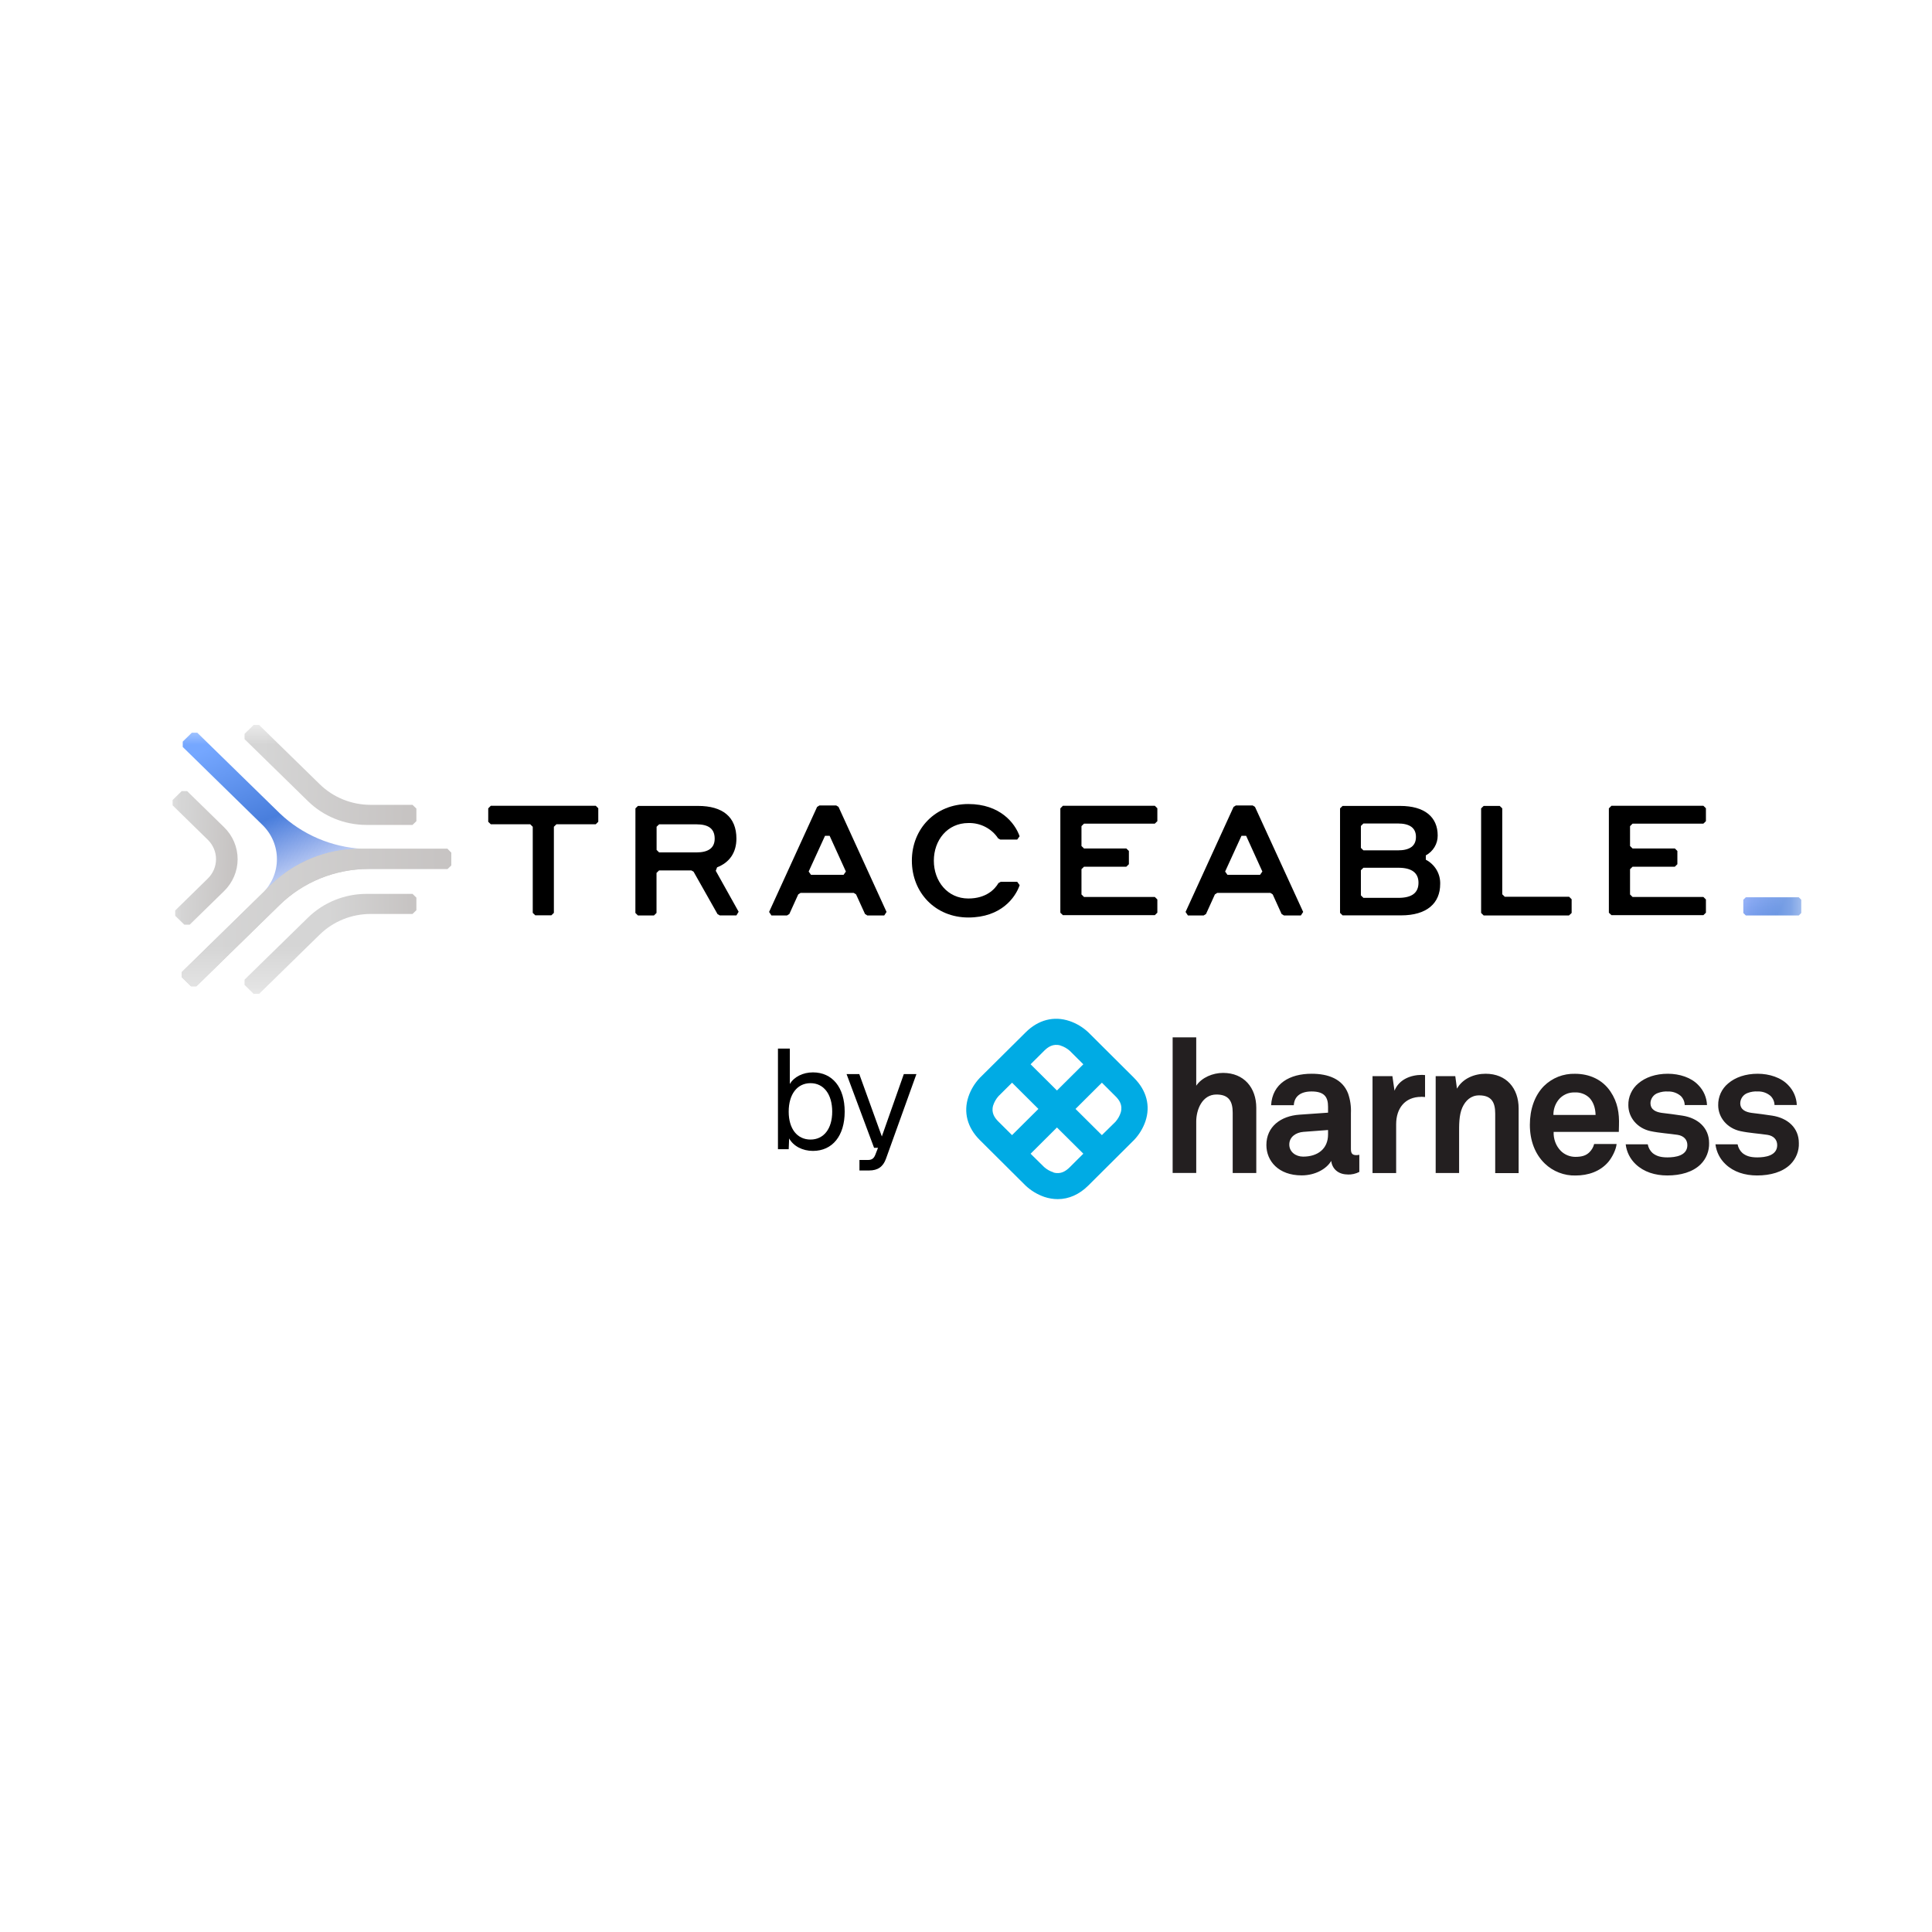 <svg width="48" height="48" viewBox="0 0 48 48" fill="none" xmlns="http://www.w3.org/2000/svg">
<mask id="mask0_309_211" style="mask-type:luminance" maskUnits="userSpaceOnUse" x="4" y="18" width="41" height="7">
<path d="M44.692 18H4V24.671H44.692V18Z" fill="white"/>
</mask>
<g mask="url(#mask0_309_211)">
<path d="M6.521 22.191L6.681 22.036L6.732 21.985C6.732 21.985 8.114 21.089 8.942 21.089H9.014C8.239 21.049 7.506 20.736 6.951 20.207L4.901 18.204H4.766L4.54 18.425V18.558L6.529 20.504C6.755 20.729 6.882 21.033 6.88 21.349C6.879 21.665 6.75 21.968 6.521 22.191Z" fill="url(#paint0_linear_309_211)"/>
<path d="M7.943 19.483L6.437 18.011H6.302L6.076 18.231V18.364L7.652 19.905C8.038 20.283 8.562 20.495 9.108 20.495H10.249L10.345 20.402V20.089L10.249 19.996H9.208C8.734 19.996 8.278 19.812 7.943 19.483Z" fill="url(#paint1_linear_309_211)"/>
<path d="M7.943 23.22L6.437 24.693H6.302L6.076 24.471V24.339L7.652 22.798C8.038 22.42 8.562 22.208 9.108 22.208H10.249L10.345 22.301V22.614L10.249 22.707H9.208C8.734 22.707 8.278 22.892 7.943 23.22Z" fill="url(#paint2_linear_309_211)"/>
<path d="M5.568 20.553L4.649 19.655H4.514L4.288 19.876V20.008L5.164 20.865C5.228 20.928 5.279 21.003 5.314 21.085C5.349 21.168 5.367 21.256 5.367 21.346C5.367 21.435 5.349 21.523 5.314 21.606C5.279 21.688 5.228 21.763 5.164 21.826L4.353 22.62V22.752L4.579 22.973H4.713L5.567 22.139C5.674 22.035 5.758 21.911 5.816 21.775C5.874 21.639 5.904 21.493 5.904 21.346C5.904 21.199 5.874 21.053 5.817 20.917C5.759 20.781 5.675 20.657 5.568 20.553Z" fill="url(#paint3_linear_309_211)"/>
<path d="M11.116 21.088H8.942C8.113 21.089 7.319 21.411 6.732 21.984L4.518 24.15V24.282L4.745 24.504H4.88L6.944 22.487C7.234 22.203 7.579 21.977 7.958 21.823C8.338 21.669 8.744 21.59 9.155 21.589H11.118L11.212 21.5V21.187L11.116 21.088Z" fill="url(#paint4_linear_309_211)"/>
<path d="M11.116 21.088H8.942C8.113 21.089 7.319 21.411 6.732 21.984L4.518 24.15V24.282L4.745 24.504H4.88L6.944 22.487C7.234 22.203 7.579 21.977 7.958 21.823C8.338 21.669 8.744 21.59 9.155 21.589H11.118L11.212 21.5V21.187L11.116 21.088Z" fill="url(#paint5_linear_309_211)"/>
<path d="M12.194 20.019H14.801L14.864 20.081V20.417L14.801 20.479H13.824L13.761 20.541V22.68L13.698 22.741H13.299L13.236 22.68V20.541L13.173 20.479H12.194L12.13 20.417V20.084L12.194 20.019Z" fill="black"/>
<path d="M15.787 20.084L15.85 20.023H17.344C17.955 20.023 18.296 20.298 18.296 20.835C18.296 21.178 18.128 21.428 17.816 21.548L17.783 21.635L18.351 22.652L18.296 22.743H17.883L17.827 22.711L17.231 21.656L17.175 21.625H16.375L16.311 21.687V22.682L16.248 22.744H15.849L15.786 22.682L15.787 20.084ZM16.313 20.54V21.116L16.376 21.178H17.302C17.604 21.178 17.756 21.063 17.756 20.837C17.756 20.59 17.604 20.48 17.302 20.48H16.376L16.313 20.54Z" fill="black"/>
<path d="M21.211 22.184H19.889L19.832 22.221L19.611 22.708L19.553 22.744H19.166L19.108 22.657L20.301 20.047L20.359 20.011H20.775L20.833 20.047L22.026 22.657L21.969 22.744H21.548L21.491 22.708L21.269 22.221L21.211 22.184ZM21.016 21.653L20.612 20.766H20.497L20.091 21.653L20.149 21.735H20.958L21.016 21.653Z" fill="black"/>
<path d="M22.655 21.383C22.655 20.586 23.244 19.976 24.058 19.976C24.848 19.976 25.219 20.452 25.332 20.777L25.272 20.859H24.852L24.799 20.83C24.72 20.709 24.61 20.611 24.48 20.544C24.351 20.477 24.206 20.444 24.059 20.448C23.538 20.448 23.201 20.874 23.201 21.384C23.201 21.894 23.54 22.323 24.058 22.323C24.507 22.323 24.721 22.087 24.806 21.94L24.861 21.909H25.273L25.333 21.991C25.229 22.297 24.874 22.795 24.058 22.795C23.242 22.795 22.655 22.18 22.655 21.383Z" fill="black"/>
<path d="M26.407 20.019H28.691L28.754 20.081V20.402L28.691 20.463H26.932L26.869 20.525V21.019L26.932 21.08H27.983L28.047 21.142V21.471L27.983 21.533H26.932L26.869 21.595V22.223L26.932 22.285H28.691L28.754 22.347V22.676L28.691 22.737H26.407L26.344 22.676V20.084L26.407 20.019Z" fill="black"/>
<path d="M40.036 20.019H42.32L42.383 20.081V20.402L42.32 20.463H40.561L40.498 20.525V21.019L40.561 21.08H41.611L41.674 21.142V21.471L41.611 21.533H40.561L40.498 21.595V22.223L40.561 22.285H42.32L42.383 22.347V22.676L42.32 22.737H40.036L39.972 22.676V20.084L40.036 20.019Z" fill="black"/>
<path d="M31.563 22.184H30.241L30.184 22.221L29.963 22.708L29.905 22.744H29.513L29.455 22.657L30.648 20.047L30.706 20.011H31.122L31.18 20.047L32.377 22.657L32.32 22.744H31.899L31.841 22.708L31.62 22.221L31.563 22.184ZM31.363 21.653L30.96 20.766H30.844L30.438 21.653L30.496 21.735H31.305L31.363 21.653Z" fill="black"/>
<path d="M33.293 20.084L33.356 20.023H34.786C35.394 20.023 35.719 20.298 35.719 20.758C35.72 20.859 35.693 20.958 35.641 21.045C35.589 21.131 35.514 21.203 35.424 21.252V21.359C35.535 21.417 35.628 21.505 35.691 21.611C35.754 21.718 35.785 21.84 35.781 21.963C35.781 22.439 35.452 22.742 34.809 22.742H33.356L33.293 22.68V20.084ZM33.811 20.521V21.065L33.874 21.127H34.728C35.03 21.127 35.179 21.015 35.179 20.793C35.179 20.57 35.026 20.459 34.728 20.459H33.874L33.811 20.521ZM33.811 21.621V22.245L33.874 22.307H34.743C35.085 22.307 35.242 22.177 35.242 21.931C35.242 21.685 35.073 21.559 34.743 21.559H33.874L33.811 21.621Z" fill="black"/>
<path d="M38.981 22.744H36.861L36.798 22.682V20.084L36.861 20.023H37.26L37.323 20.084V22.218L37.386 22.28H38.984L39.047 22.342V22.682L38.981 22.744Z" fill="black"/>
<path d="M44.69 22.744H43.374L43.312 22.683V22.354L43.374 22.293H44.69L44.752 22.354V22.683L44.69 22.744Z" fill="url(#paint6_linear_309_211)"/>
</g>
<path d="M19.328 26.052H19.623V26.932C19.725 26.756 19.947 26.643 20.197 26.643C20.683 26.643 20.986 27.02 20.986 27.619C20.986 28.217 20.683 28.594 20.197 28.594C19.937 28.594 19.711 28.474 19.606 28.284L19.595 28.552H19.328V26.052ZM19.595 27.619C19.595 28.045 19.806 28.312 20.137 28.312C20.465 28.312 20.676 28.045 20.676 27.619C20.676 27.186 20.465 26.911 20.137 26.911C19.806 26.911 19.595 27.186 19.595 27.619ZM21.033 26.686H21.349L21.909 28.235L22.455 26.686H22.768L22.012 28.788C21.941 28.988 21.807 29.08 21.596 29.08H21.353V28.819H21.568C21.659 28.819 21.712 28.781 21.747 28.689L21.814 28.517H21.716L21.033 26.686Z" fill="black"/>
<g clip-path="url(#clip0_309_211)">
<path d="M28.174 26.778L27.039 25.648C26.904 25.521 26.744 25.425 26.569 25.366C26.181 25.237 25.795 25.337 25.483 25.648L24.344 26.778C24.217 26.912 24.12 27.071 24.061 27.245C23.931 27.631 24.032 28.015 24.344 28.325L25.481 29.456C25.615 29.582 25.775 29.678 25.95 29.738C26.056 29.773 26.167 29.792 26.279 29.792C26.552 29.792 26.813 29.678 27.037 29.456L28.173 28.325C28.301 28.192 28.398 28.032 28.458 27.858C28.587 27.473 28.486 27.089 28.173 26.778H28.174ZM26.347 25.976C26.433 26.003 26.512 26.048 26.579 26.108L26.915 26.442L26.26 27.093L25.605 26.442L25.942 26.106C26.033 26.016 26.161 25.921 26.348 25.975L26.347 25.976ZM24.675 27.464C24.703 27.379 24.748 27.3 24.808 27.233L25.144 26.899L25.799 27.551L25.144 28.202L24.806 27.866C24.715 27.776 24.62 27.649 24.675 27.463L24.675 27.464ZM26.172 29.126C26.086 29.099 26.007 29.054 25.94 28.994L25.605 28.664L26.26 28.012L26.915 28.663L26.577 29C26.486 29.089 26.359 29.184 26.172 29.13V29.126ZM27.844 27.641C27.817 27.727 27.771 27.805 27.712 27.872L27.376 28.202L26.721 27.551L27.376 26.899L27.713 27.235C27.804 27.325 27.899 27.452 27.845 27.637" fill="#00ABE4"/>
<path d="M30.626 29.143H31.212V27.524C31.212 27.025 30.907 26.656 30.387 26.656C30.133 26.656 29.861 26.768 29.72 26.974V25.773H29.134V29.142H29.72V27.865C29.72 27.566 29.87 27.193 30.222 27.193C30.532 27.193 30.626 27.365 30.626 27.646V29.143ZM32.995 28.186C32.995 28.542 32.739 28.736 32.376 28.736C32.195 28.736 32.032 28.621 32.032 28.436C32.032 28.241 32.204 28.135 32.381 28.121L32.995 28.075V28.186ZM33.484 29.181C33.584 29.184 33.683 29.162 33.772 29.116V28.69C33.748 28.696 33.723 28.699 33.698 28.699C33.6 28.699 33.563 28.658 33.563 28.547V27.654C33.571 27.489 33.547 27.324 33.493 27.168C33.354 26.806 33 26.677 32.586 26.677C32.045 26.677 31.613 26.918 31.58 27.459H32.144C32.157 27.237 32.315 27.117 32.586 27.117C32.916 27.117 32.995 27.269 32.995 27.496V27.644L32.282 27.694C31.822 27.726 31.463 27.99 31.463 28.448C31.463 28.842 31.761 29.202 32.339 29.202C32.683 29.202 32.962 29.036 33.074 28.842C33.093 29.022 33.232 29.179 33.483 29.179L33.484 29.181ZM35.312 27.249C35.343 27.25 35.374 27.252 35.405 27.255V26.71C35.38 26.71 35.355 26.705 35.33 26.705C35.046 26.705 34.757 26.82 34.646 27.098L34.594 26.737H34.1V29.144H34.687V27.931C34.687 27.542 34.901 27.251 35.31 27.251L35.312 27.249ZM37.148 29.145H37.73V27.538C37.73 27.038 37.427 26.677 36.91 26.677C36.632 26.677 36.343 26.792 36.198 27.047L36.156 26.736H35.669V29.143H36.251V28.163C36.251 27.959 36.246 27.709 36.33 27.519C36.409 27.343 36.544 27.214 36.748 27.214C37.055 27.214 37.148 27.385 37.148 27.667L37.148 29.145ZM39.64 27.701H38.594C38.592 27.565 38.636 27.433 38.72 27.326C38.768 27.265 38.83 27.218 38.901 27.185C38.971 27.153 39.048 27.138 39.125 27.141C39.193 27.137 39.26 27.148 39.324 27.172C39.387 27.195 39.444 27.232 39.492 27.279C39.585 27.381 39.637 27.52 39.642 27.701H39.64ZM40.223 27.96C40.233 27.659 40.191 27.386 40.014 27.122C39.814 26.821 39.488 26.678 39.131 26.678C38.988 26.674 38.846 26.699 38.713 26.751C38.58 26.804 38.459 26.883 38.358 26.983C38.126 27.219 38.009 27.562 38.009 27.946C38.009 28.34 38.139 28.677 38.381 28.909C38.482 29.006 38.601 29.082 38.733 29.133C38.864 29.184 39.004 29.209 39.145 29.205C39.452 29.205 39.754 29.108 39.959 28.867C40.052 28.756 40.15 28.566 40.164 28.423H39.606C39.587 28.5 39.546 28.57 39.49 28.626C39.406 28.709 39.304 28.742 39.136 28.742C39.002 28.741 38.873 28.688 38.778 28.594C38.717 28.532 38.67 28.457 38.64 28.376C38.61 28.295 38.596 28.209 38.6 28.122H40.219C40.219 28.071 40.223 27.96 40.223 27.96ZM41.005 27.409C41.006 27.353 41.025 27.299 41.058 27.253C41.091 27.208 41.137 27.173 41.191 27.155C41.271 27.125 41.356 27.112 41.442 27.118C41.557 27.114 41.67 27.154 41.758 27.229C41.819 27.289 41.854 27.37 41.856 27.455H42.41C42.403 27.27 42.327 27.093 42.196 26.96C42.019 26.77 41.726 26.677 41.438 26.677C41.135 26.677 40.88 26.765 40.702 26.918C40.623 26.984 40.559 27.067 40.517 27.161C40.474 27.255 40.453 27.357 40.456 27.459C40.456 27.765 40.679 28.033 41.009 28.103C41.224 28.149 41.465 28.163 41.68 28.195C41.828 28.218 41.922 28.311 41.922 28.45C41.922 28.714 41.624 28.755 41.428 28.755C41.261 28.755 41.154 28.723 41.06 28.649C40.996 28.592 40.953 28.515 40.938 28.43H40.39C40.412 28.62 40.501 28.796 40.641 28.927C40.842 29.116 41.116 29.204 41.424 29.204C41.754 29.204 42.056 29.121 42.252 28.927C42.322 28.858 42.376 28.775 42.412 28.684C42.448 28.593 42.465 28.496 42.462 28.399C42.462 28.019 42.184 27.778 41.801 27.718C41.564 27.681 41.504 27.677 41.285 27.649C41.155 27.63 41.006 27.579 41.006 27.408L41.005 27.409ZM44.089 27.454H44.641C44.634 27.269 44.558 27.092 44.427 26.959C44.25 26.77 43.957 26.677 43.67 26.677C43.368 26.677 43.113 26.765 42.935 26.918C42.855 26.984 42.792 27.067 42.749 27.161C42.707 27.255 42.686 27.357 42.688 27.459C42.688 27.765 42.912 28.033 43.242 28.103C43.456 28.149 43.698 28.163 43.912 28.195C44.061 28.218 44.154 28.311 44.154 28.45C44.154 28.714 43.856 28.755 43.661 28.755C43.493 28.755 43.386 28.723 43.293 28.649C43.229 28.592 43.186 28.515 43.17 28.43H42.62C42.643 28.62 42.732 28.796 42.873 28.927C43.072 29.116 43.347 29.204 43.655 29.204C43.985 29.204 44.287 29.121 44.483 28.927C44.552 28.858 44.607 28.775 44.643 28.684C44.679 28.593 44.696 28.496 44.692 28.399C44.692 28.019 44.414 27.778 44.031 27.718C43.794 27.681 43.733 27.677 43.515 27.649C43.385 27.63 43.236 27.579 43.236 27.408C43.237 27.352 43.256 27.298 43.289 27.252C43.322 27.207 43.369 27.172 43.422 27.154C43.502 27.124 43.588 27.111 43.673 27.117C43.789 27.113 43.901 27.153 43.989 27.228C44.05 27.288 44.086 27.369 44.087 27.454" fill="#231F20"/>
</g>
<defs>
<linearGradient id="paint0_linear_309_211" x1="5.261" y1="18.565" x2="7.046" y2="22.77" gradientUnits="userSpaceOnUse">
<stop stop-color="#75A7FF"/>
<stop offset="0.479" stop-color="#497EDC"/>
<stop offset="1" stop-color="#456BE0" stop-opacity="0"/>
</linearGradient>
<linearGradient id="paint1_linear_309_211" x1="10.183" y1="17.99" x2="3.048" y2="17.714" gradientUnits="userSpaceOnUse">
<stop stop-color="#C7C4C3"/>
<stop offset="0.51" stop-color="#D5D5D5"/>
</linearGradient>
<linearGradient id="paint2_linear_309_211" x1="10.183" y1="22.187" x2="6.216" y2="22.235" gradientUnits="userSpaceOnUse">
<stop stop-color="#C7C4C3"/>
<stop offset="0.51" stop-color="#D5D5D5"/>
</linearGradient>
<linearGradient id="paint3_linear_309_211" x1="5.842" y1="19.627" x2="3.399" y2="19.52" gradientUnits="userSpaceOnUse">
<stop stop-color="#C7C4C3"/>
<stop offset="0.51" stop-color="#D5D5D5"/>
</linearGradient>
<linearGradient id="paint4_linear_309_211" x1="10.958" y1="21.059" x2="4.738" y2="21.145" gradientUnits="userSpaceOnUse">
<stop stop-color="#D5D5D5"/>
<stop offset="0.51" stop-color="#C7C4C3"/>
</linearGradient>
<linearGradient id="paint5_linear_309_211" x1="10.958" y1="21.059" x2="0.014" y2="21.12" gradientUnits="userSpaceOnUse">
<stop stop-color="#C7C4C3"/>
<stop offset="0.51" stop-color="#D5D5D5"/>
</linearGradient>
<linearGradient id="paint6_linear_309_211" x1="44.692" y1="21.752" x2="43.686" y2="21.186" gradientUnits="userSpaceOnUse">
<stop stop-color="#497EDC"/>
<stop offset="1" stop-color="#AEC2FF"/>
</linearGradient>
<clipPath id="clip0_309_211">
<rect width="20.686" height="4.481" fill="white" transform="translate(24.006 25.311)"/>
</clipPath>
</defs>
</svg>
